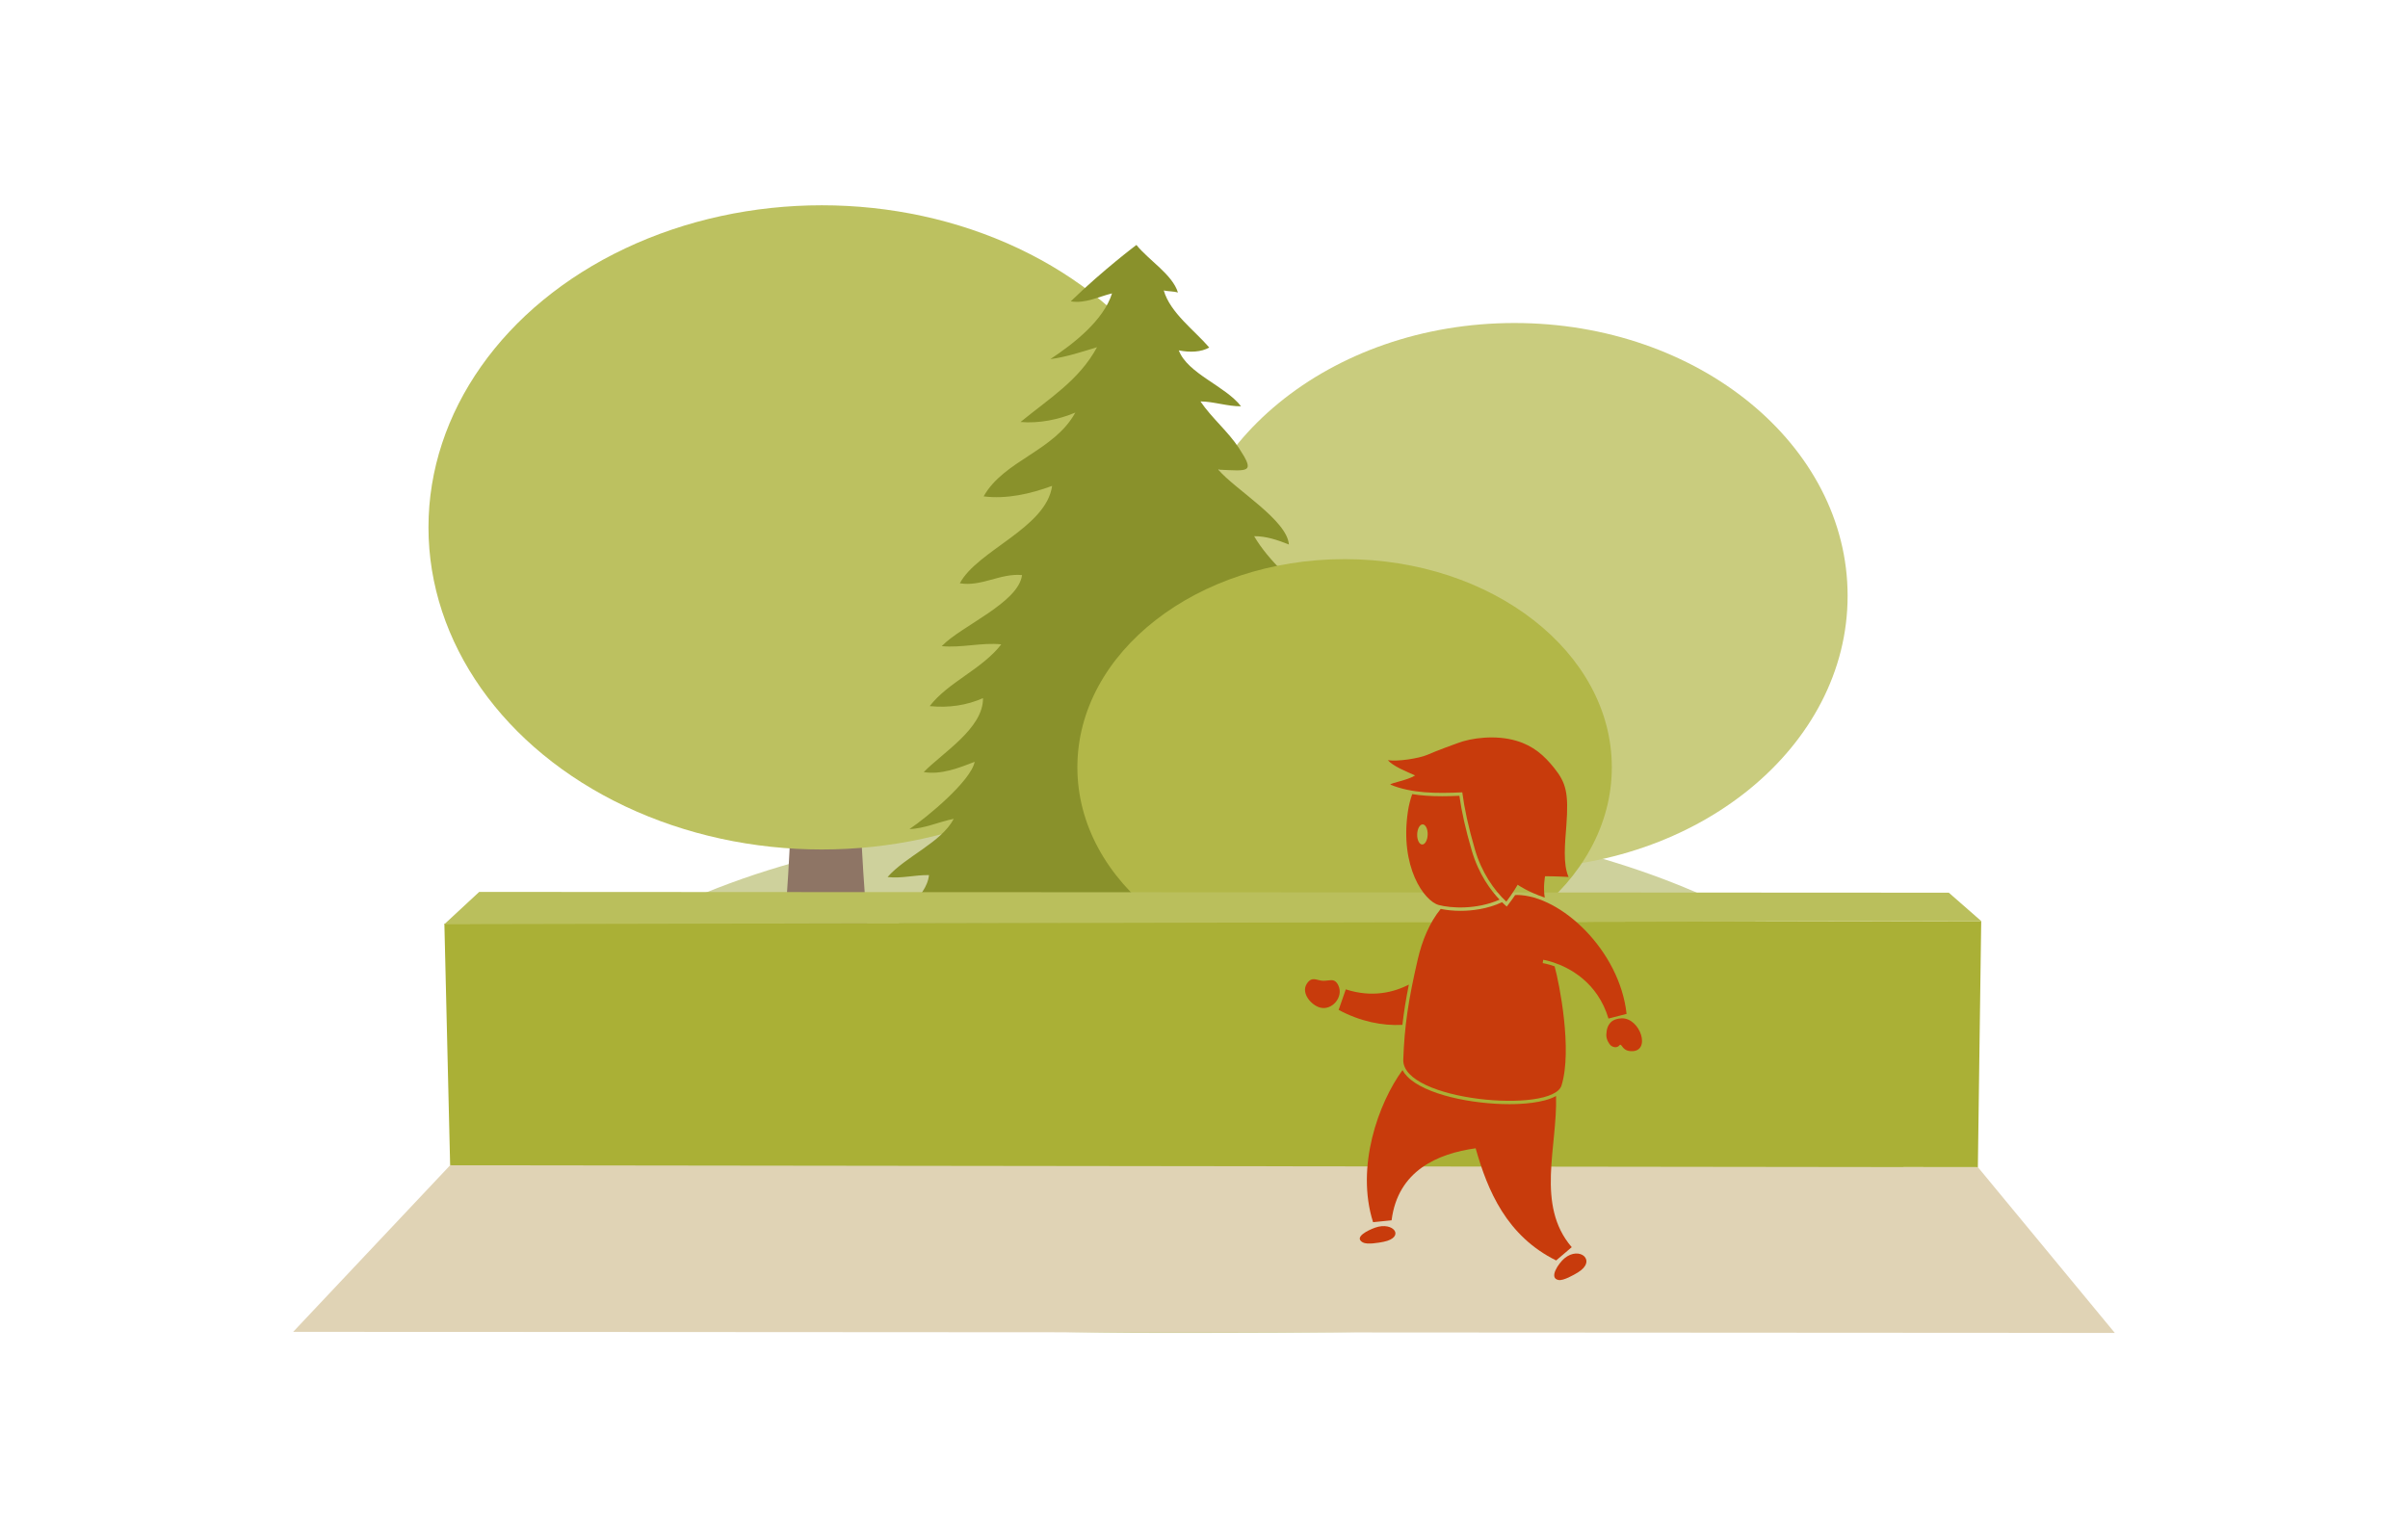 <?xml version="1.0" encoding="utf-8"?>
<!-- Generator: Adobe Illustrator 15.0.2, SVG Export Plug-In . SVG Version: 6.00 Build 0)  -->
<!DOCTYPE svg PUBLIC "-//W3C//DTD SVG 1.1//EN" "http://www.w3.org/Graphics/SVG/1.1/DTD/svg11.dtd">
<svg version="1.1" id="Layer_1" xmlns="http://www.w3.org/2000/svg" xmlns:xlink="http://www.w3.org/1999/xlink" x="0px" y="0px"
	 width="720px" height="460px" viewBox="0 0 720 460" enable-background="new 0 0 720 460" xml:space="preserve">
<g>
	<path fill="#CED19C" d="M307.405,245.927c94.479-8.973,180.585,0.733,237.261,42.128c37.702,27.538,34.433,64.039,3.721,85.839
		c-34.16,24.253-103.489,24.718-201.624,24.718c-94.838,0-167.039-9.338-193.781-37.517c-19.225-20.259-12.674-54.255,21.904-75.646
		C212.522,262.17,250.005,251.376,307.405,245.927z"/>
	<g>
		<polygon fill="#E0D3B5" points="134.593,348.47 87.66,398.281 632.34,398.611 591.388,349.028 		"/>
	</g>
	<g>
		<path fill="#8E7565" d="M280.097,325.271c0,0-18.002-16.742-20.883-49.971c-3.369-38.873-2.461-73.561-2.461-73.561l-19.732-0.48
			c0,0,0.758,37.197-2.34,74.041c-2.504,29.773-19.225,49.971-19.225,49.971s13.623-1.064,24.398-3.849
			c2.885,4.253,8.018,7.188,8.018,7.188s4.871-2.789,7.787-6.867C267.577,324.29,280.097,325.271,280.097,325.271z"/>
		<ellipse fill="#BCC160" cx="245.726" cy="157.712" rx="117.611" ry="96.323"/>
	</g>
	<g>
		<path fill="#8E7565" d="M481.939,320.092c0,0-15.247-14.18-17.687-42.323c-2.854-32.924-2.084-62.303-2.084-62.303l-16.713-0.406
			c0,0,0.641,31.504-1.98,62.709c-2.121,25.218-16.283,42.323-16.283,42.323s11.539-0.902,20.664-3.26
			c2.443,3.603,6.791,6.088,6.791,6.088s4.125-2.361,6.596-5.816C471.335,319.261,481.939,320.092,481.939,320.092z"/>
		<ellipse fill="#C9CC7E" cx="452.83" cy="178.176" rx="99.612" ry="81.581"/>
	</g>
	<path fill="#89912B" d="M320.157,90.11c4.338,0.754,8.389-1.424,12.344-2.375c-2.535,8.074-11.387,14.99-18.441,19.656
		c4.703-0.599,9.66-2.25,13.955-3.559c-5.373,9.91-14.268,15.301-22.877,22.368c5.621,0.474,11.402-0.723,16.383-2.817
		c-6.305,11.541-21.344,14.265-27.408,25.057c6.848,0.881,14.035-0.759,20.475-3.141c-1.77,12.608-22.316,19.255-27.588,29.124
		c6.445,1.097,12.127-3.063,18.598-2.448c-1.092,8.341-18.17,15.151-24.018,21.256c5.992,0.561,11.93-1.147,17.809-0.539
		c-5.797,7.484-15.932,11.324-21.402,18.47c5.734,0.571,11.066-0.236,15.934-2.387c0.125,9.037-12.176,16.389-17.721,22.114
		c5.211,0.865,10.576-1.259,15.225-3.069c-1.07,5.661-14.281,16.641-19.488,20.107c4.332-0.094,9.049-2.243,13.236-3.05
		c-3.77,7.137-14.377,11.204-19.783,17.399c4.195,0.497,8.229-0.671,12.387-0.582c-0.795,7.201-9.984,11.036-10.5,19.46
		c36.719,1.968,75.955,2.678,112.641,1.028c12.502-0.562,23.445-2.13,35.153-6.081c7.546-2.545,19.929-3.478,25.979-7.1
		c-6.754-3.894-12.053-10.021-19.389-12.91c2.938,1.556,6.156,2.629,9.301,2.595c-7.523-5.615-15.225-11.071-22.703-16.898
		c5.92,0.111,11.658,2.49,17.594,1.681c-7.297-8.421-20.977-12.432-27.768-21.253c4.477,1.177,8.697,2.789,13.324,2.422
		c-4.037-7.566-16.658-13.258-22.229-21.183c5.357,0.046,10.623,2.407,15.955,2.353c-2.799-7.88-19.531-15.795-24.941-23.894
		c4.671-2.218,9.354,1.702,12.609-1.98c-6.145-6.188-13.271-11.896-17.813-19.587c3.54-0.046,7.138,1.171,10.392,2.486
		c-0.486-7.286-16.145-16.511-21.109-22.392c9.289,0.424,11.021,1.001,6.205-6.409c-3.223-4.961-8.135-8.984-11.535-13.991
		c3.953,0.022,8.133,1.509,12.135,1.452c-4.709-6.093-15.994-9.763-18.613-16.723c3.311,0.686,6.775,0.521,9.105-0.857
		c-4.422-5.134-11.697-10.406-13.596-17.05c1.338,0.302,2.982,0.223,4.236,0.602c-1.654-5.376-8.701-9.614-12.418-14.212
		C339.79,73.251,329.935,80.633,320.157,90.11z"/>
	<g>
		<ellipse fill="#B2B748" cx="402.039" cy="229.457" rx="79.901" ry="62.248"/>
	</g>
	<g>
		<g>
			<polygon fill="#AAB036" points="134.593,348.47 132.87,276.214 592.388,275.436 591.388,349.028 			"/>
		</g>
		<g>
			<polygon fill="#BABF5C" points="143.28,266.723 132.87,276.378 592.388,275.436 582.702,266.958 			"/>
		</g>
	</g>
</g>
<g>
	<g>
		<g>
			<path fill="#C83B0C" d="M421.251,294.445c-4.433,2.276-10.916,3.997-18.85,1.42l-2.143,6.143
				c6.486,3.472,13.033,4.794,19.067,4.478C419.753,302.679,420.372,298.83,421.251,294.445z"/>
		</g>
		<g>
			<g>
				<path fill="#C83B0C" d="M465.261,327.758c-3.809,2.149-10.572,2.439-13.922,2.439c-11.226,0-25.336-2.848-30.584-8.292
					c-0.588-0.608-1.053-1.239-1.402-1.89c-7.193,9.853-14.058,28.923-8.801,45.477l5.539-0.559
					c1.875-14.894,13.822-19.96,25.131-21.538c3.576,12.644,9.254,26.198,24.068,33.542l4.66-3.97
					C459.13,360.366,465.728,342.875,465.261,327.758z"/>
			</g>
		</g>
		<g>
			<path fill="#C83B0C" d="M484.85,312.687c-0.1-0.141-0.395-0.374-0.52-0.21c-0.723,0.953-1.818,0.816-2.66,0.203
				c-0.451-0.328-1.434-1.812-1.375-3.238c0.066-1.672,0.428-2.742,1.291-3.676c0.725-0.78,1.947-1.18,3.217-1.235
				c5.658-0.248,9.043,10.106,2.863,9.822C485.994,314.275,485.384,313.434,484.85,312.687z"/>
		</g>
		<g>
			<path fill="#C83B0C" d="M413.667,371.364c-1.486,0.3-4.916,0.893-6.191,0.175c-2.754-1.54,1.492-3.618,3.656-4.401
				C416.692,365.138,420.286,370.03,413.667,371.364z"/>
		</g>
		<g>
			<path fill="#C83B0C" d="M471.808,380.514c-1.293,0.783-4.309,2.512-5.756,2.275c-3.115-0.507-0.045-5.016,1.727-6.49
				C472.319,372.518,477.578,376.993,471.808,380.514z"/>
		</g>
		<g>
			<path fill="#C83B0C" d="M440.052,254.334c-1.813-6.214-2.994-11.438-3.691-16.349c-1.967,0.085-3.624,0.125-5.16,0.125
				c-3.396,0-6.324-0.203-8.945-0.631c-0.568,1.615-1.009,3.333-1.283,5.162c-2.486,16.614,4.863,26.84,9.232,28.004
				c3.537,0.942,11.193,1.467,18.171-1.606C445.762,266.291,442.138,261.474,440.052,254.334z M425.228,252.547
				c-0.864-0.023-1.531-1.389-1.484-3.049c0.043-1.665,0.785-2.986,1.652-2.965c0.865,0.023,1.535,1.39,1.486,3.048
				C426.835,251.242,426.098,252.57,425.228,252.547z"/>
		</g>
		<g>
			<path fill="#C83B0C" d="M469.009,262.255c-1.74-3.893-1.061-10.061-0.664-15.389c0.725-9.777-0.086-12.751-3.656-17.219
				c-2.967-3.712-6.209-6.623-11.332-8.131c-6.104-1.794-13.4-0.895-17.646,0.753c-1.781,0.692-5.393,1.915-8.98,3.476
				c-2.385,1.035-9.055,2.106-11.73,1.56c1.262,1.724,5.707,3.515,8.127,4.595c-2.428,1.498-7.193,2.196-7.426,2.734
				c6.332,2.617,13.686,2.686,21.527,2.311c0.639,4.875,1.805,10.325,3.783,17.109c1.992,6.814,5.705,12.181,9.383,15.579
				c1.926-2.488,3.395-5.053,3.395-5.053s2.867,2.082,8.094,3.846c-0.529-3.163,0.092-6.393,0.092-6.393
				S465.763,262.059,469.009,262.255z"/>
			<g>
				<path fill="#C83B0C" d="M453.606,267.635c0,0-0.344,0.056-0.57,0.025c-0.529,0.793-1.158,1.688-1.853,2.585l-0.668,0.862
					l-0.802-0.741c-0.183-0.169-0.379-0.356-0.582-0.556c-4.5,2.07-9.09,2.572-12.449,2.572c-2.092,0-4.189-0.207-5.903-0.574
					c-3.339,4.065-5.565,9.479-6.856,15.053c-2.865,12.365-3.975,20.009-4.338,30.007c-0.453,12.396,44.668,16.31,47.314,7.741
					c3.285-10.624-0.633-30.477-2.061-35.619c-2.08-0.751-3.512-0.967-3.558-0.974l0.069-0.495l0.068-0.495
					c0.006,0.001,0.029,0.005,0.066,0.011c0.004,0,0.011,0.002,0.015,0.002c0.038,0.006,0.089,0.016,0.151,0.027
					c0.011,0.002,0.023,0.004,0.034,0.006c0.064,0.013,0.14,0.027,0.227,0.045c0.017,0.004,0.036,0.007,0.054,0.012
					c0.088,0.018,0.188,0.039,0.295,0.064c0.021,0.004,0.044,0.009,0.066,0.014c0.116,0.027,0.243,0.059,0.379,0.092
					c0.02,0.005,0.039,0.01,0.059,0.015c0.153,0.039,0.316,0.082,0.49,0.13c0.008,0.002,0.014,0.004,0.02,0.005
					c0.372,0.104,0.79,0.229,1.245,0.38c4.626,1.541,13.139,5.797,16.423,16.766l5.414-1.395
					C484.285,284.229,466.716,267.776,453.606,267.635z"/>
			</g>
		</g>
		<g>
			<path fill="#C83B0C" d="M399.743,293.962c-1.023-1.381-2.275-0.653-4.064-0.659c-1.942-0.006-3.38-1.534-4.948,0.893
				c-1.814,2.803,1.383,6.493,4.09,7.144c3.533,0.849,6.933-3.219,5.368-6.601C400.045,294.426,399.896,294.17,399.743,293.962z"/>
		</g>
	</g>
</g>
</svg>
